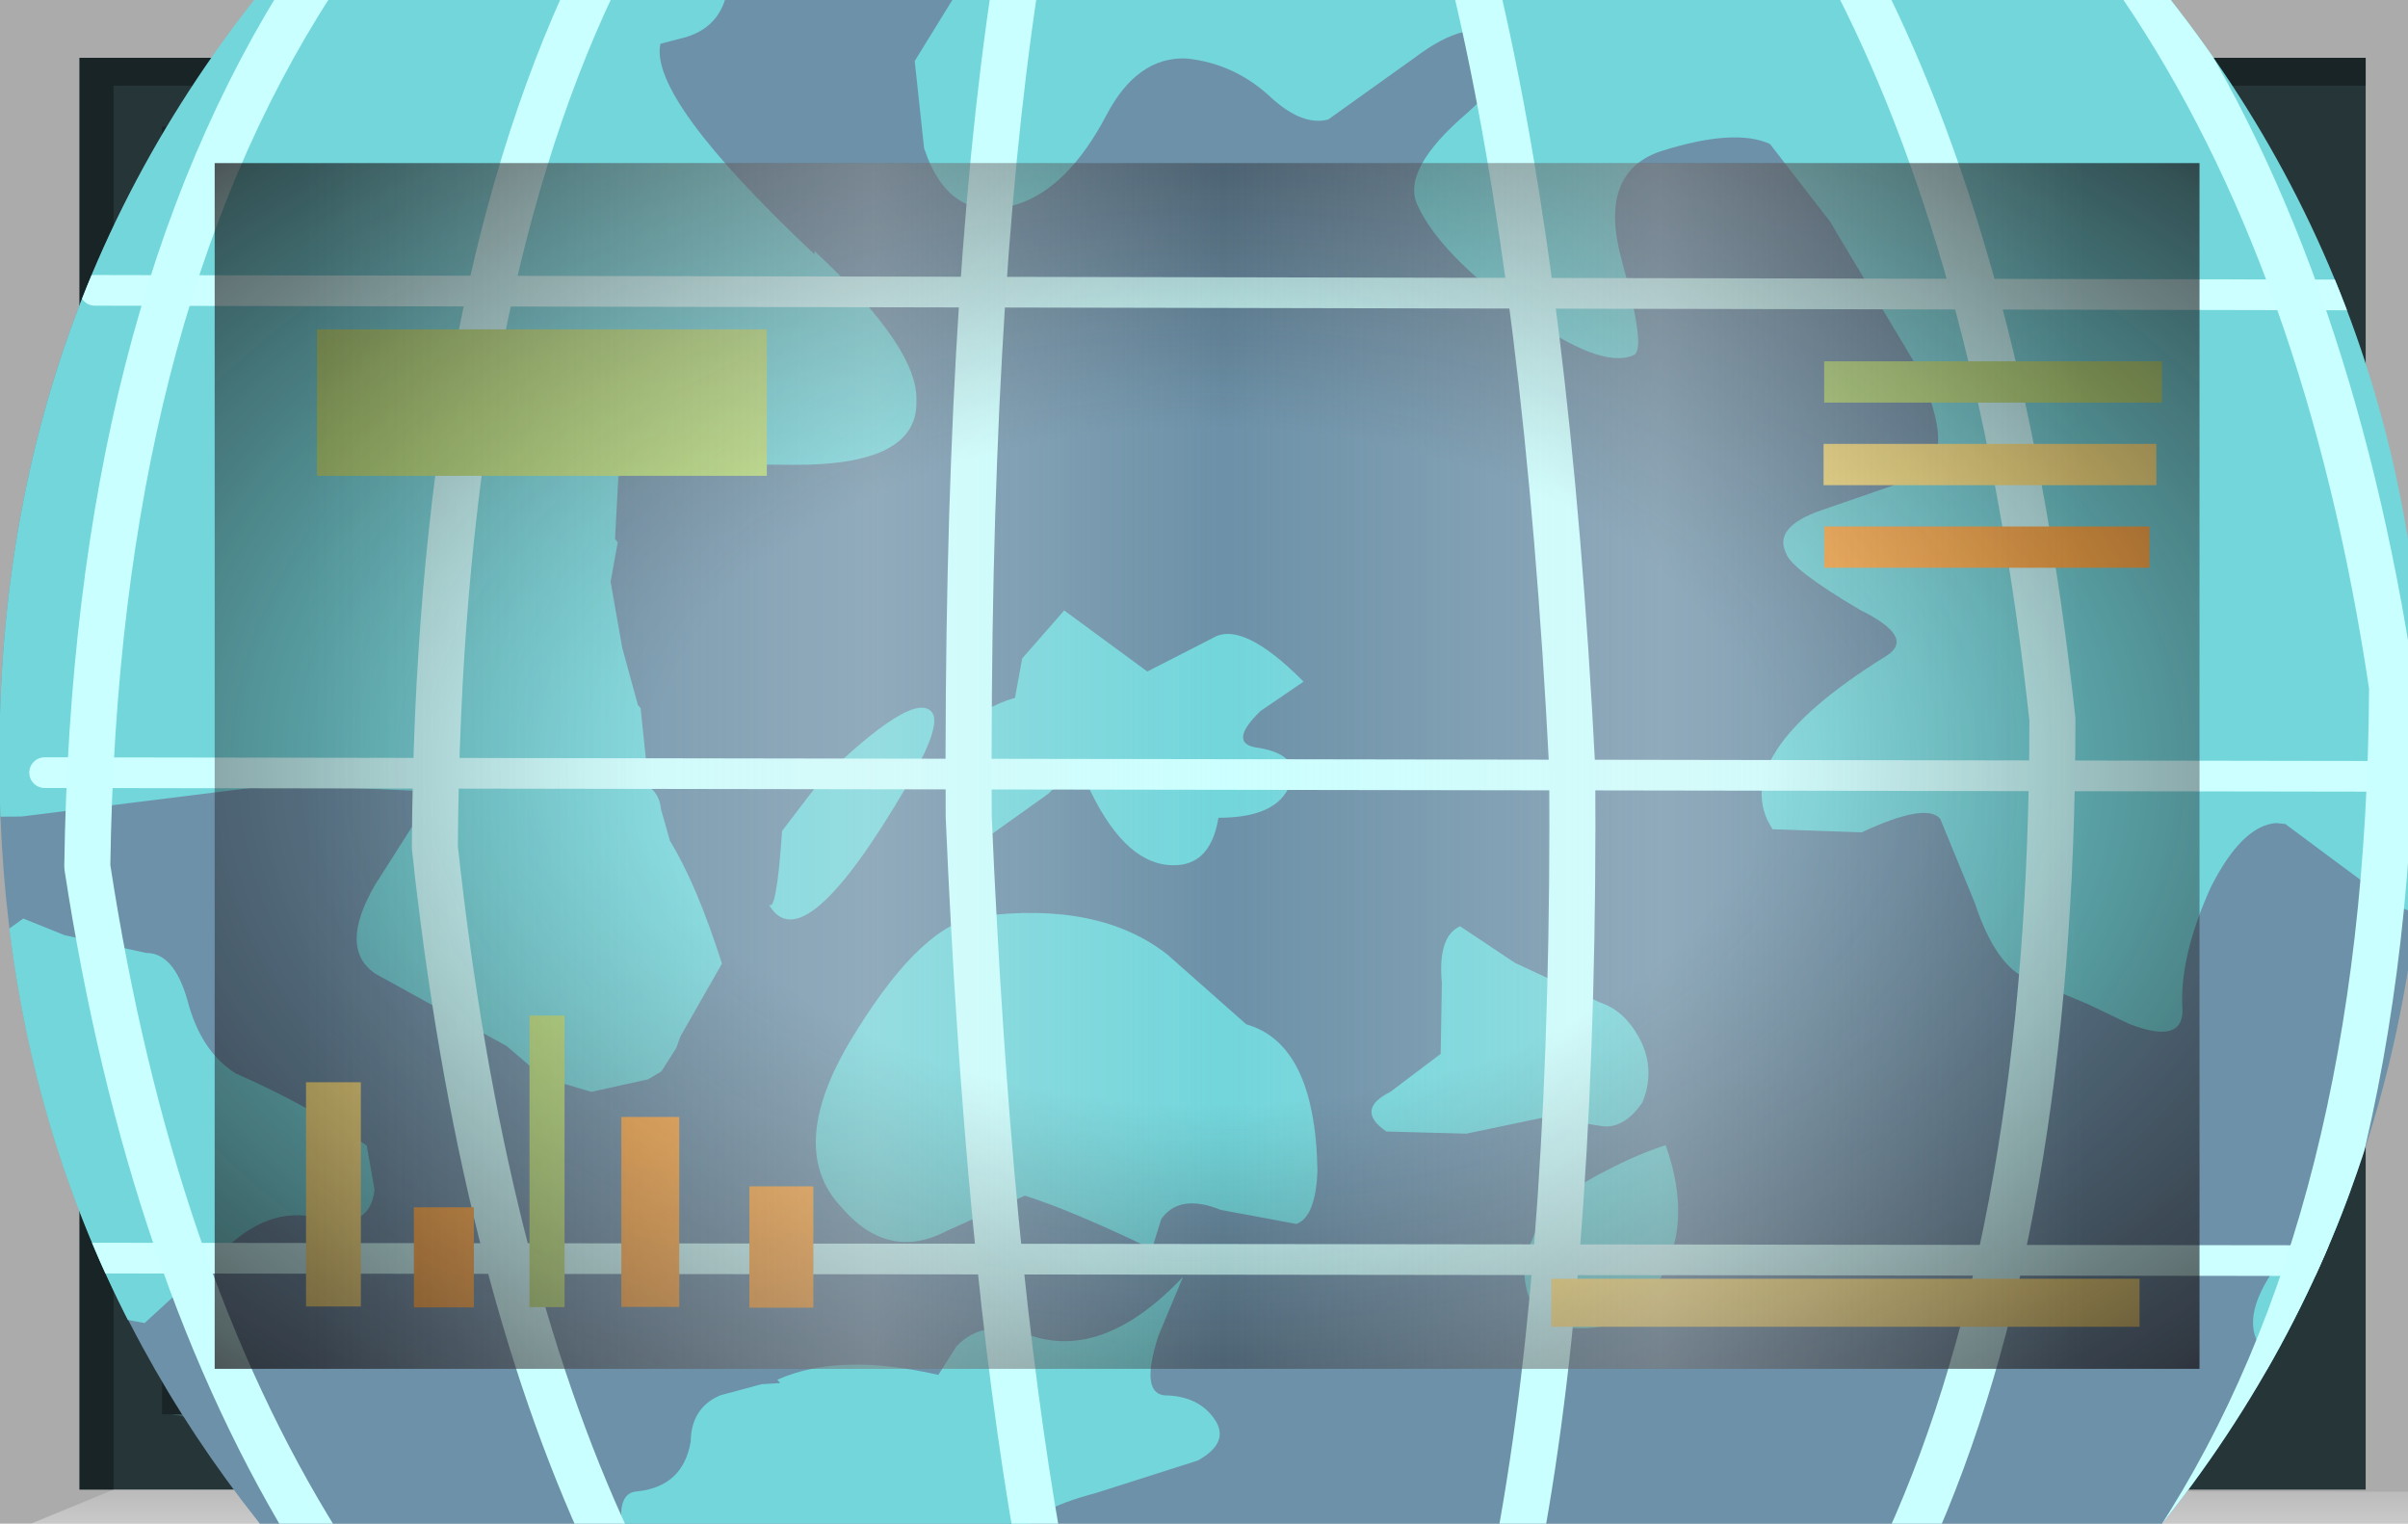 <?xml version="1.0" encoding="UTF-8" standalone="no"?>
<svg xmlns:xlink="http://www.w3.org/1999/xlink" height="73.8px" width="116.65px" xmlns="http://www.w3.org/2000/svg">
  <g transform="matrix(1.0, 0.0, 0.0, 1.0, 0.0, 0.0)">
    <use height="73.8" transform="matrix(1.0, 0.0, 0.0, 1.0, 0.0, 0.0)" width="116.65" xlink:href="#shape0"/>
    <clipPath id="clipPath0" transform="matrix(1.0, 0.0, 0.0, 1.0, 0.0, 0.0)">
      <use height="58.4" transform="matrix(1.0, 0.0, 0.0, 1.0, 10.4, 7.9)" width="96.15" xlink:href="#shape1"/>
    </clipPath>
    <g clip-path="url(#clipPath0)">
      <use height="29.45" transform="matrix(2.957, 0.308, -0.308, 2.957, 0.994, -13.064)" width="42.45" xlink:href="#shape2"/>
      <clipPath id="clipPath1" transform="">
        <use height="40.2" transform="matrix(2.957, 0.308, -0.308, 2.957, 6.382, -28.942)" width="39.55" xlink:href="#shape3"/>
      </clipPath>
    </g>
    <g clip-path="url(#clipPath1)">
      <use height="29.4" transform="matrix(2.957, 0.308, -0.308, 2.957, 0.892, -13.523)" width="42.25" xlink:href="#shape4"/>
    </g>
    <use height="2.0" transform="matrix(1.727, 0.0, 0.0, 1.163, 75.15, 61.937)" width="16.5" xlink:href="#shape5"/>
    <use height="2.0" transform="matrix(1.321, 0.0, 0.0, 3.547, 15.35, 15.953)" width="16.5" xlink:href="#shape6"/>
    <use height="2.0" transform="matrix(0.103, 0.0, 0.0, 7.061, 25.65, 49.189)" width="16.5" xlink:href="#shape6"/>
    <use height="2.0" transform="matrix(0.176, 0.0, 0.0, 2.423, 20.05, 58.477)" width="16.5" xlink:href="#shape7"/>
    <use height="2.0" transform="matrix(0.161, 0.0, 0.0, 5.43, 14.825, 52.42)" width="16.5" xlink:href="#shape5"/>
    <use height="2.0" transform="matrix(0.17, 0.0, 0.0, 4.6, 30.1, 54.1)" width="16.5" xlink:href="#shape7"/>
    <use height="2.0" transform="matrix(0.188, 0.0, 0.0, 2.938, 36.3, 57.462)" width="16.5" xlink:href="#shape7"/>
    <use height="2.0" transform="matrix(0.992, 0.0, 0.0, 1.0, 88.368, 17.5)" width="16.5" xlink:href="#shape6"/>
    <use height="2.0" transform="matrix(0.977, 0.0, 0.0, 1.0, 88.339, 21.5)" width="16.5" xlink:href="#shape5"/>
    <use height="2.0" transform="matrix(0.955, 0.0, 0.0, 1.0, 88.37, 25.5)" width="16.5" xlink:href="#shape7"/>
    <use height="58.4" transform="matrix(1.0, 0.0, 0.0, 1.0, 10.4, 7.9)" width="96.15" xlink:href="#shape8"/>
    <use height="0.0" id="price_tag_pt" transform="matrix(1.0, 0.0, 0.0, 1.0, 58.3, 83.45)" width="0.0" xlink:href="#sprite0"/>
  </g>
  <defs>
    <g id="shape0" transform="matrix(1.0, 0.0, 0.0, 1.0, 58.3, 36.9)">
      <path d="M58.35 -36.9 L58.35 36.9 -58.3 36.9 -58.3 -36.9 58.35 -36.9" fill="url(#gradient0)" fill-rule="evenodd" stroke="none"/>
      <path d="M-47.9 -29.0 L-47.9 29.4 48.25 29.4 48.25 -29.0 -47.9 -29.0 M-54.45 35.25 L-54.45 -34.1 56.3 -34.1 56.3 35.25 -54.45 35.25" fill="#253538" fill-rule="evenodd" stroke="none"/>
      <path d="M58.35 35.35 L58.35 36.9 -56.8 36.9 -52.8 35.25 58.35 35.35" fill="url(#gradient1)" fill-rule="evenodd" stroke="none"/>
      <path d="M-54.45 35.25 L-54.45 -34.1 56.3 -34.1 56.3 -32.75 -52.8 -32.75 -52.8 35.25 -54.45 35.25" fill="url(#gradient2)" fill-rule="evenodd" stroke="none"/>
      <path d="M-50.45 31.5 L48.25 31.5 48.7 32.6 -45.3 32.6 -50.45 31.5" fill="#385154" fill-rule="evenodd" stroke="none"/>
      <path d="M49.2 -30.75 L49.2 32.25 48.25 32.25 48.25 -30.75 49.2 -30.75" fill="#385154" fill-rule="evenodd" stroke="none"/>
      <path d="M-50.45 31.5 L-47.3 29.25 48.25 29.4 48.25 31.5 -50.45 31.5" fill="#1f2b2d" fill-rule="evenodd" stroke="none"/>
      <path d="M-47.9 -29.0 L-50.45 -30.75 48.25 -30.75 48.25 -29.0 -47.9 -29.0" fill="#111719" fill-rule="evenodd" stroke="none"/>
      <path d="M-47.9 -29.0 L-47.9 29.4 48.25 29.4 48.25 31.6 -50.45 31.6 -50.45 -30.75 48.25 -30.75 48.25 -29.0 -47.9 -29.0" fill="#1a2528" fill-rule="evenodd" stroke="none"/>
      <path d="M-47.9 -29.0 L48.25 -29.0 48.25 29.4 -47.9 29.4 -47.9 -29.0" fill="#6c91a8" fill-rule="evenodd" stroke="none"/>
    </g>
    <linearGradient gradientTransform="matrix(0.071, 0.0, 0.0, -0.071, 0.05, 0.0)" gradientUnits="userSpaceOnUse" id="gradient0" spreadMethod="pad" x1="-819.2" x2="819.2">
      <stop offset="0.086" stop-color="#000000" stop-opacity="0.329"/>
      <stop offset="0.227" stop-color="#000000" stop-opacity="0.329"/>
    </linearGradient>
    <linearGradient gradientTransform="matrix(0.0, -0.003, -0.003, 0.0, 0.75, 35.9)" gradientUnits="userSpaceOnUse" id="gradient1" spreadMethod="pad" x1="-819.2" x2="819.2">
      <stop offset="0.0" stop-color="#ffffff" stop-opacity="0.514"/>
      <stop offset="0.655" stop-color="#ffffff" stop-opacity="0.176"/>
    </linearGradient>
    <linearGradient gradientTransform="matrix(0.068, 0.0, 0.0, -0.068, 0.9, 0.6)" gradientUnits="userSpaceOnUse" id="gradient2" spreadMethod="pad" x1="-819.2" x2="819.2">
      <stop offset="0.086" stop-color="#000000" stop-opacity="0.329"/>
      <stop offset="0.227" stop-color="#000000" stop-opacity="0.329"/>
    </linearGradient>
    <g id="shape1" transform="matrix(1.0, 0.0, 0.0, 1.0, 47.9, 29.0)">
      <path d="M-47.9 -29.0 L48.25 -29.0 48.25 29.4 -47.9 29.4 -47.9 -29.0" fill="url(#gradient3)" fill-rule="evenodd" stroke="none"/>
    </g>
    <radialGradient cx="0" cy="0" gradientTransform="matrix(0.095, 0.0, 0.0, -0.058, 0.2, 0.2)" gradientUnits="userSpaceOnUse" id="gradient3" r="819.2" spreadMethod="pad">
      <stop offset="0.345" stop-color="#130c0e" stop-opacity="0.0"/>
      <stop offset="0.847" stop-color="#130c0e" stop-opacity="0.651"/>
      <stop offset="1.0" stop-color="#130c0e" stop-opacity="0.949"/>
    </radialGradient>
    <g id="shape2" transform="matrix(1.0, 0.0, 0.0, 1.0, 21.6, 15.8)">
      <path d="M18.25 -15.8 L20.85 9.5 -19.0 13.65 -21.6 -11.65 18.25 -15.8" fill="url(#gradient4)" fill-rule="evenodd" stroke="none"/>
    </g>
    <radialGradient cx="0" cy="0" gradientTransform="matrix(-0.041, 0.0, 0.0, -0.043, 0.0, 0.0)" gradientUnits="userSpaceOnUse" id="gradient4" r="819.2" spreadMethod="pad">
      <stop offset="0.0" stop-color="#caffff" stop-opacity="0.847"/>
      <stop offset="0.267" stop-color="#bef0f0" stop-opacity="0.4"/>
      <stop offset="0.592" stop-color="#b7e6e6" stop-opacity="0.094"/>
      <stop offset="1.0" stop-color="#b4e3e3" stop-opacity="0.0"/>
    </radialGradient>
    <g id="shape3" transform="matrix(1.0, 0.0, 0.0, 1.0, 20.35, 21.3)">
      <path d="M19.1 -3.3 Q19.95 5.0 14.85 11.45 9.75 17.95 1.6 18.8 -6.55 19.65 -12.95 14.45 -19.35 9.2 -20.2 0.95 -21.1 -7.35 -15.95 -13.8 -10.85 -20.3 -2.7 -21.15 5.45 -22.05 11.8 -16.8 18.2 -11.6 19.1 -3.3" fill="#6c91a8" fill-rule="evenodd" stroke="none"/>
    </g>
    <g id="shape4" transform="matrix(1.0, 0.0, 0.0, 1.0, 21.65, 15.95)">
      <path d="M19.1 -3.3 Q19.85 4.05 15.95 10.0 L-14.4 13.15 Q-19.45 8.2 -20.2 0.95 -21.0 -6.3 -17.15 -12.1 L13.45 -15.3 Q18.3 -10.45 19.1 -3.3" fill="#6c91a8" fill-rule="evenodd" stroke="none"/>
      <path d="M-9.75 -13.25 L-9.7 -12.9 Q-9.7 -12.2 -10.3 -11.95 L-10.7 -11.8 Q-10.8 -10.9 -7.85 -8.65 L-7.85 -8.7 Q-6.0 -7.3 -5.95 -6.45 -5.8 -5.4 -7.85 -5.2 -10.65 -4.95 -10.65 -4.7 L-10.6 -3.7 -10.55 -3.65 -10.6 -3.0 -10.3 -1.95 -9.95 -1.05 -9.9 -1.0 -9.7 -0.05 -9.65 0.25 Q-9.45 0.35 -9.4 0.6 L-9.2 1.1 Q-8.7 1.75 -8.15 3.0 L-8.7 4.25 -8.75 4.45 -8.95 4.85 -9.15 5.0 -10.05 5.3 -10.85 5.15 -11.5 4.7 -12.45 4.3 -13.75 3.75 Q-14.4 3.4 -13.9 2.3 L-13.1 0.7 -15.65 0.85 -19.75 1.8 -20.2 1.85 -21.65 -12.0 -9.75 -13.25 M0.6 9.55 Q0.9 9.9 0.4 10.25 L-1.2 10.95 Q-2.25 11.35 -2.25 11.7 L-2.25 11.9 -8.8 12.55 -8.85 12.15 Q-8.9 11.75 -8.65 11.7 -7.9 11.55 -7.85 10.8 -7.9 10.25 -7.45 10.0 L-6.8 9.75 -6.5 9.7 -6.55 9.65 Q-5.6 9.1 -3.95 9.3 L-3.7 8.8 Q-3.3 8.3 -2.55 8.5 -1.3 8.8 -0.15 7.3 L-0.45 8.3 Q-0.65 9.25 -0.25 9.25 0.3 9.2 0.6 9.55 M0.45 3.1 Q1.6 3.3 1.85 5.35 1.9 6.1 1.6 6.25 L0.35 6.15 Q-0.35 5.95 -0.6 6.4 L-0.7 6.9 Q-2.1 6.4 -2.85 6.25 L-4.05 6.95 Q-4.95 7.55 -5.8 6.75 -6.85 5.85 -5.85 3.85 -4.95 2.0 -4.05 1.8 -2.15 1.35 -0.95 2.1 L0.45 3.1 M5.45 6.1 Q5.6 5.45 6.55 4.85 7.0 4.55 7.45 4.35 8.05 5.6 7.55 6.6 7.1 7.6 5.9 7.45 L5.55 7.15 Q5.25 6.65 5.45 6.1 M6.15 2.15 Q6.6 2.25 6.9 2.75 7.15 3.2 7.0 3.7 6.75 4.15 6.4 4.15 L5.45 4.1 4.2 4.5 2.9 4.6 Q2.35 4.3 2.9 3.95 L3.65 3.25 3.55 2.1 Q3.4 1.35 3.75 1.15 L4.7 1.65 6.15 2.15 M19.6 2.2 Q19.65 1.55 20.0 1.25 L20.5 6.4 20.15 6.85 19.3 7.8 18.85 7.9 Q17.95 8.0 17.35 6.5 17.05 5.95 17.8 4.9 18.35 4.05 19.15 3.5 19.45 3.2 19.6 2.2 M0.8 -2.55 L0.15 -2.0 Q-0.35 -1.4 0.2 -1.4 0.9 -1.35 0.75 -0.85 0.6 -0.3 -0.35 -0.2 -0.4 0.65 -1.1 0.65 -1.85 0.65 -2.55 -0.55 -2.7 -0.85 -3.15 -0.3 L-4.0 0.45 -4.55 -0.05 -4.7 -0.95 Q-4.75 -1.25 -4.3 -1.55 -4.1 -1.7 -3.85 -1.8 L-3.8 -2.45 -3.2 -3.3 -1.75 -2.45 -0.75 -3.1 Q-0.3 -3.45 0.8 -2.55 M2.95 -13.35 Q2.35 -13.6 1.55 -12.85 L0.25 -11.7 Q-0.15 -11.55 -0.7 -11.95 -1.35 -12.45 -2.15 -12.45 -2.95 -12.4 -3.35 -11.4 -3.85 -10.15 -4.65 -9.8 -5.7 -9.35 -6.25 -10.55 L-6.55 -11.95 -5.9 -13.3 18.25 -15.8 19.8 -0.6 Q19.0 -0.6 18.3 -1.1 L16.95 -1.9 16.8 -1.9 Q16.25 -1.8 15.85 -0.75 15.45 0.45 15.6 1.3 15.65 1.85 14.75 1.6 L14.05 1.35 13.05 1.05 Q12.5 0.9 12.05 -0.1 L11.35 -1.4 Q11.1 -1.65 10.1 -1.05 L8.65 -0.95 Q7.75 -2.05 10.2 -3.95 10.65 -4.3 9.7 -4.65 8.5 -5.2 8.4 -5.45 8.15 -5.85 8.9 -6.2 L10.4 -6.9 Q11.05 -7.3 10.2 -8.7 L8.55 -10.9 7.45 -12.05 Q6.85 -12.25 5.7 -11.75 4.7 -11.3 5.25 -9.9 5.8 -8.5 5.6 -8.4 5.1 -8.1 3.7 -8.9 2.3 -9.7 1.85 -10.45 1.5 -11.0 2.5 -12.05 3.4 -13.05 2.95 -13.35 M-5.2 -1.45 Q-4.95 -1.3 -5.45 -0.2 -6.85 2.9 -7.5 1.95 -7.35 2.15 -7.4 0.75 L-6.85 -0.15 Q-5.55 -1.7 -5.2 -1.45 M-19.55 3.45 L-18.85 3.65 -17.5 3.8 Q-17.05 3.75 -16.75 4.5 -16.45 5.3 -15.85 5.6 -14.6 6.0 -13.6 6.55 L-13.4 7.25 Q-13.4 7.95 -14.3 7.8 -15.1 7.7 -15.75 8.5 L-16.9 9.8 -18.15 9.7 -19.15 8.85 -19.45 8.85 -20.0 3.85 -19.55 3.45" fill="#72d6db" fill-rule="evenodd" stroke="none"/>
      <path d="M-19.45 1.05 L19.55 -2.95 M-19.45 9.0 L20.35 4.9 M-19.45 -6.85 L18.75 -10.75" fill="none" stroke="#ccffff" stroke-linecap="round" stroke-linejoin="round" stroke-width="0.5"/>
      <path d="M-5.05 -13.35 Q-5.3 -8.05 -4.4 0.2 -3.35 7.3 -2.05 11.85" fill="none" stroke="#caffff" stroke-linecap="round" stroke-linejoin="round" stroke-width="0.75"/>
      <path d="M2.4 -14.15 Q4.1 -9.3 5.3 -1.6 6.15 6.05 5.75 11.05" fill="none" stroke="#caffff" stroke-linecap="round" stroke-linejoin="round" stroke-width="0.75"/>
      <path d="M8.6 -14.8 Q11.45 -10.4 13.0 -3.2 13.85 5.0 12.05 10.4" fill="none" stroke="#caffff" stroke-linecap="round" stroke-linejoin="round" stroke-width="0.75"/>
      <path d="M12.9 -15.6 L13.2 -15.25 Q16.7 -11.1 18.45 -4.3 19.3 4.3 16.4 9.95" fill="none" stroke="#caffff" stroke-linecap="round" stroke-linejoin="round" stroke-width="0.75"/>
      <path d="M-16.45 -12.2 Q-19.4 -6.4 -18.6 2.5 -16.9 9.0 -13.7 13.1" fill="none" stroke="#caffff" stroke-linecap="round" stroke-linejoin="round" stroke-width="0.75"/>
      <path d="M-11.8 -13.05 L-11.9 -12.65 Q-13.85 -7.1 -13.0 1.6 -11.55 8.35 -9.0 12.6" fill="none" stroke="#caffff" stroke-linecap="round" stroke-linejoin="round" stroke-width="0.75"/>
    </g>
    <g id="shape5" transform="matrix(1.0, 0.0, 0.0, 1.0, 8.25, 1.0)">
      <path d="M-8.25 -1.0 L8.25 -1.0 8.25 1.0 -8.25 1.0 -8.25 -1.0" fill="#ffe783" fill-rule="evenodd" stroke="none"/>
    </g>
    <g id="shape6" transform="matrix(1.0, 0.0, 0.0, 1.0, 8.25, 1.0)">
      <path d="M-8.25 -1.0 L8.25 -1.0 8.25 1.0 -8.25 1.0 -8.25 -1.0" fill="#b9e07c" fill-rule="evenodd" stroke="none"/>
    </g>
    <g id="shape7" transform="matrix(1.0, 0.0, 0.0, 1.0, 8.25, 1.0)">
      <path d="M-8.25 -1.0 L8.25 -1.0 8.25 1.0 -8.25 1.0 -8.25 -1.0" fill="#ffac48" fill-rule="evenodd" stroke="none"/>
    </g>
    <g id="shape8" transform="matrix(1.0, 0.0, 0.0, 1.0, 47.9, 29.0)">
      <path d="M-47.9 -29.0 L48.25 -29.0 48.25 29.4 -47.9 29.4 -47.9 -29.0" fill="url(#gradient5)" fill-rule="evenodd" stroke="none"/>
      <path d="M-47.9 -29.0 L48.25 -29.0 48.25 29.4 -47.9 29.4 -47.9 -29.0" fill="url(#gradient6)" fill-rule="evenodd" stroke="none"/>
    </g>
    <radialGradient cx="0" cy="0" gradientTransform="matrix(0.095, 0.0, 0.0, -0.058, 0.2, 0.2)" gradientUnits="userSpaceOnUse" id="gradient5" r="819.2" spreadMethod="pad">
      <stop offset="0.345" stop-color="#130c0e" stop-opacity="0.0"/>
      <stop offset="0.847" stop-color="#130c0e" stop-opacity="0.651"/>
      <stop offset="1.0" stop-color="#130c0e" stop-opacity="0.949"/>
    </radialGradient>
    <linearGradient gradientTransform="matrix(0.055, 0.0, 0.0, -0.055, 1.5, 0.2)" gradientUnits="userSpaceOnUse" id="gradient6" spreadMethod="pad" x1="-819.2" x2="819.2">
      <stop offset="0.0" stop-color="#e1e1e1" stop-opacity="0.0"/>
      <stop offset="0.306" stop-color="#ededed" stop-opacity="0.286"/>
      <stop offset="0.494" stop-color="#eaeaea" stop-opacity="0.0"/>
      <stop offset="0.729" stop-color="#ededed" stop-opacity="0.278"/>
      <stop offset="0.957" stop-color="#e1e1e1" stop-opacity="0.0"/>
    </linearGradient>
  </defs>
</svg>
